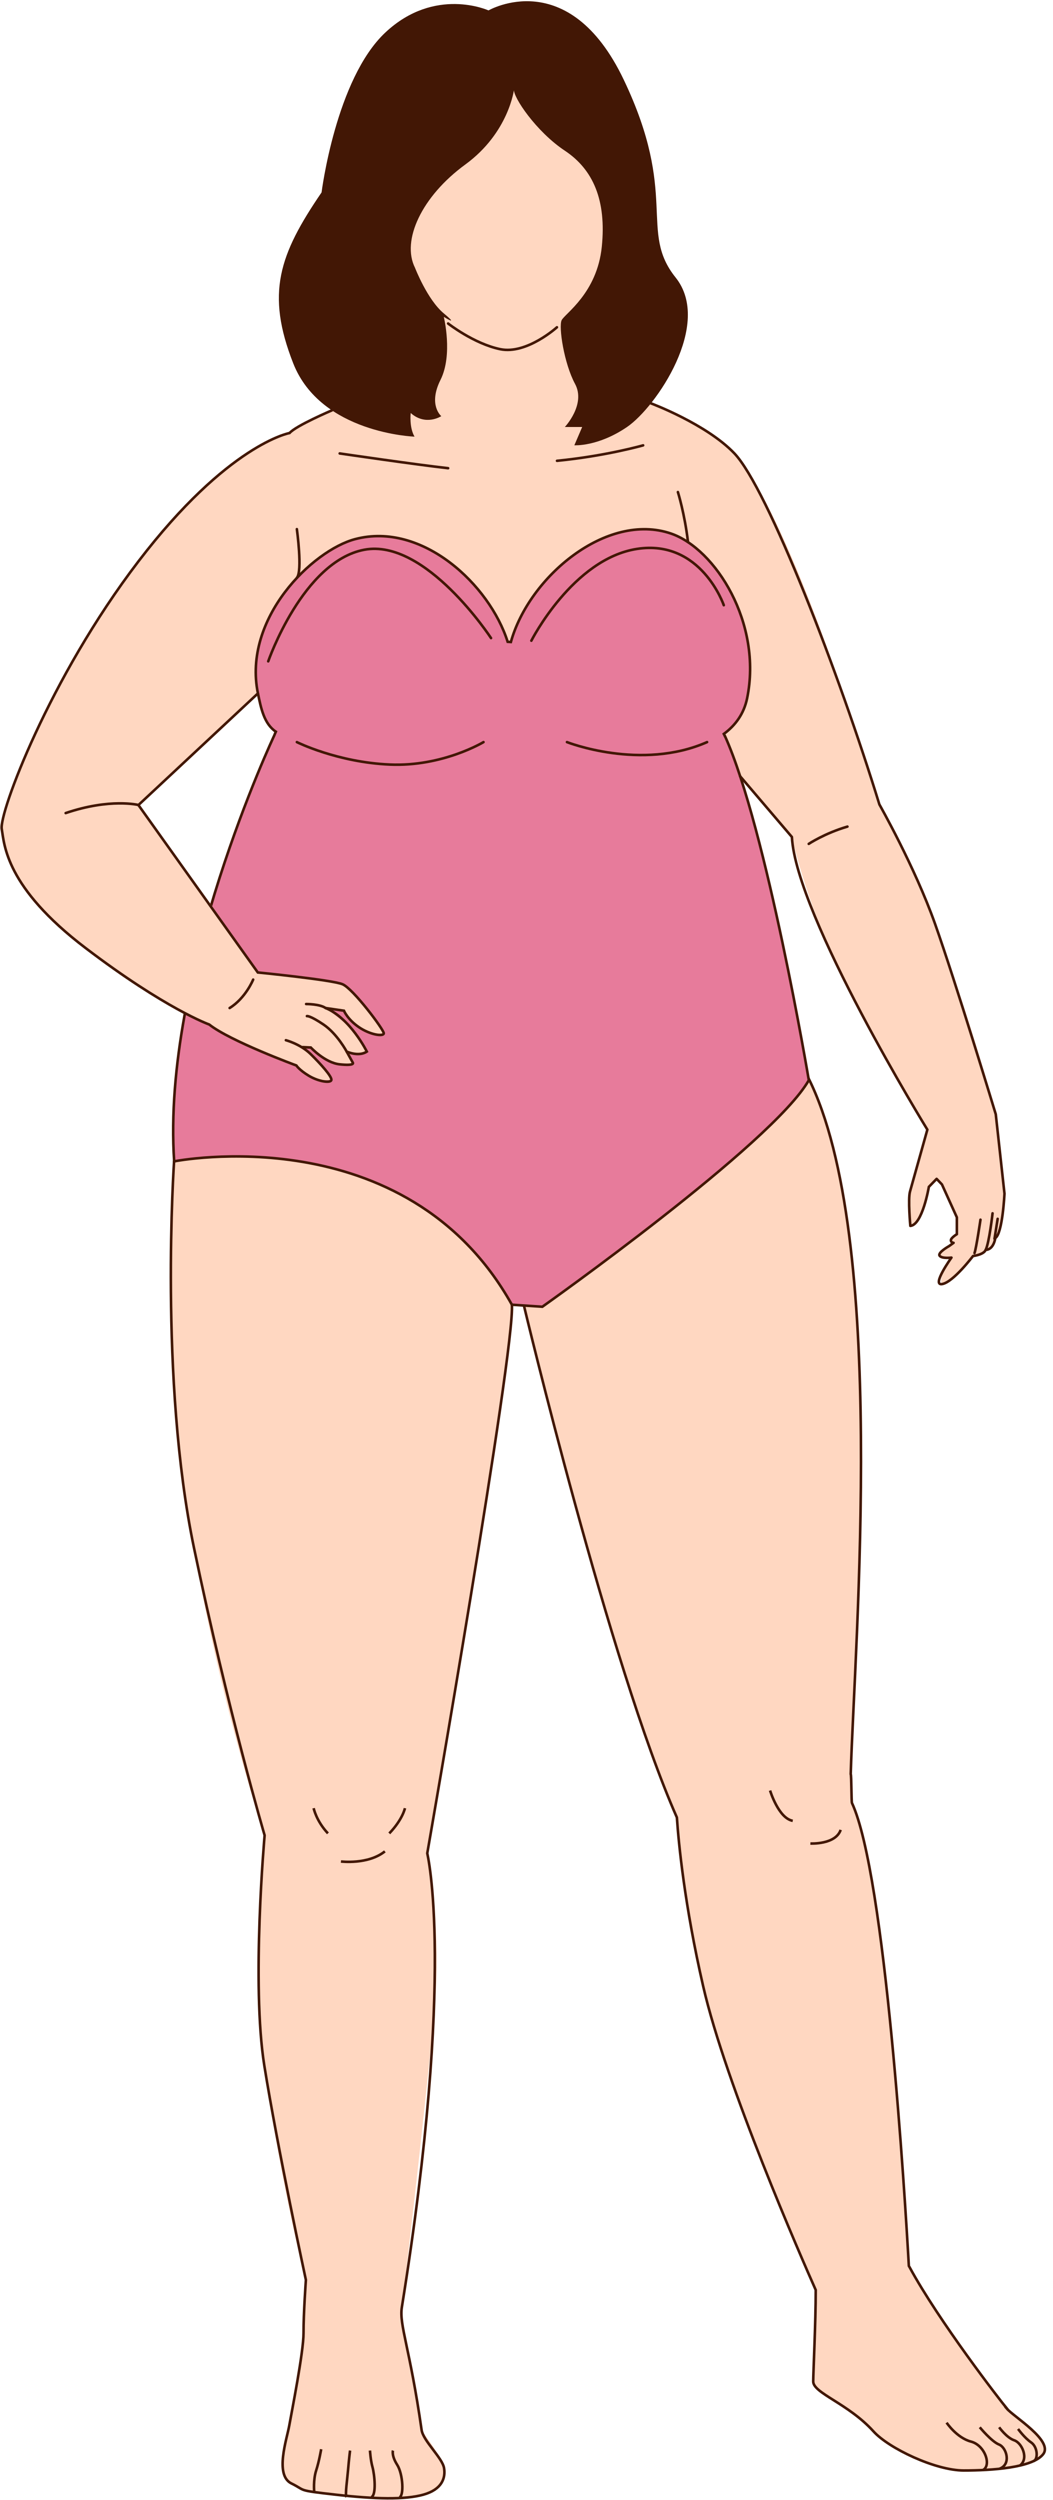 <svg width="102" height="242" viewBox="0 0 102 242" fill="none" xmlns="http://www.w3.org/2000/svg">
<g id="Group">
<path id="Vector" d="M71.144 43.891C71.144 43.891 76.714 48.906 85.894 80.822L79.381 84.143L63.172 65.153L71.144 43.891Z" fill="#FFD7C1"/>
<path id="Vector_2" d="M76.714 81.021C76.714 81.021 78.241 88.286 82.535 96.462C86.828 104.631 90.628 110.711 90.628 110.711L96.517 107.861C96.517 107.861 90.377 85.504 85.179 77.867L76.706 81.021H76.714Z" fill="#FFD7C1"/>
<path id="Vector_3" d="M96.92 116.416C96.92 116.416 96.616 119.676 96.198 120.527C95.78 121.378 92.414 121.378 91.882 121.15C91.35 120.922 92.346 119.965 94.633 119.585L94.96 117.411L96.928 116.416H96.92Z" fill="#FFD7C1"/>
<path id="Vector_4" d="M97.3 115.543C97.3 115.543 96.996 118.803 96.578 119.654C96.16 120.505 92.794 120.505 92.262 120.277C91.73 120.049 92.725 119.092 95.013 118.712L95.339 116.538L97.308 115.543H97.3Z" fill="#FFD7C1"/>
<path id="Vector_5" d="M96.206 116.881C96.206 116.881 95.902 120.141 95.484 120.992C95.066 121.843 91.7 121.843 91.168 121.615C90.636 121.387 91.631 120.43 93.918 120.05L94.245 117.876L96.213 116.881H96.206Z" fill="#FFD7C1"/>
<path id="Vector_6" d="M59.456 8.007C57.671 6.48 53.438 5.12 49.479 5.842C45.52 5.12 41.287 6.48 39.501 8.007C36.302 10.736 37.328 21.123 38.544 25.546C39.691 29.741 45.793 34.931 49.205 35.205C49.205 35.205 49.221 35.205 49.228 35.205C49.251 35.205 49.281 35.205 49.312 35.205C49.372 35.205 49.433 35.205 49.486 35.205C49.54 35.205 49.608 35.205 49.661 35.205C49.684 35.205 49.714 35.205 49.745 35.205C49.745 35.205 49.76 35.205 49.768 35.205C53.18 34.923 59.274 29.733 60.429 25.546C61.645 21.123 62.663 10.736 59.472 8.007H59.456Z" fill="#FFD7C1"/>
<path id="Vector_7" d="M69.381 68.762C69.381 68.762 76.418 50.251 71.463 44.255C66.508 38.259 55.558 38.001 55.3 35.22C55.041 32.438 55.3 28.229 55.3 28.229L48.461 34.308L41.621 28.229C41.621 28.229 41.88 32.446 41.621 35.22C41.363 38.001 30.413 38.259 25.458 44.255C20.503 50.251 27.54 68.762 27.54 68.762C27.54 68.762 16.256 95.283 17.547 111.431C18.976 129.327 47.647 126.287 51.88 126.287C56.067 126.721 78.53 127.64 78.454 110.261C78.386 94.067 69.373 68.77 69.373 68.77L69.381 68.762Z" fill="#FFD7C1"/>
<path id="Vector_8" d="M21.818 95.625C21.818 95.625 15.807 99.523 16.506 127.245C17.198 154.966 26.583 180.423 26.583 180.423H41.181C41.181 180.423 48.863 136.546 49.578 126.28C50.292 116.013 21.811 95.617 21.811 95.617L21.818 95.625Z" fill="#FFD7C1"/>
<path id="Vector_9" d="M26.066 174.52C26.066 174.52 23.634 188.426 26.066 203.199C28.498 217.971 30.413 223.359 30.413 223.359H38.931C38.931 223.359 41.014 205.805 42.062 194.855C43.103 183.904 40.322 174.52 40.322 174.52H26.074H26.066Z" fill="#FFD7C1"/>
<path id="Vector_10" d="M29.63 220.691C29.63 220.691 29.63 225.965 28.847 230.266C28.065 234.567 27.282 238.481 27.411 239.522C27.54 240.563 30.542 241.346 32.495 241.475C34.448 241.604 40.086 242.257 42.29 240.821C44.486 239.385 40.968 235.608 40.839 235.213C40.709 234.818 38.361 220.684 38.361 220.684H29.63V220.691Z" fill="#FFD7C1"/>
<path id="Vector_11" d="M97.535 233.132C96.882 232.35 90.932 224.659 88.105 219.446C88.082 219.408 88.059 219.37 88.037 219.332C87.664 212.706 85.772 181.496 82.527 174.52C82.466 174.384 82.481 171.838 82.406 171.716C82.785 158.988 86.03 119.678 78.287 104.305C78.287 104.305 51.766 113.5 50.732 126.297C50.732 126.297 59.076 161.237 65.566 175.919C65.741 178.48 66.311 184.407 68.112 192.249C70.315 201.854 77.656 218.595 79.016 221.658C79.016 224.834 78.773 229.705 78.773 230.511C78.773 231.651 82.155 232.631 84.617 235.351C86.106 236.993 90.613 239.128 93.348 239.128C96.084 239.128 99.998 238.87 101.039 237.563C102.08 236.256 98.174 233.915 97.52 233.132H97.535Z" fill="#FFD7C1" stroke="#421705" stroke-width="0.25" stroke-miterlimit="10"/>
<path id="Vector_12" d="M28.049 41.916C28.049 41.916 21.24 43.717 12.942 54.956C2.493 69.098 0.168 80.238 0.168 80.238L5.905 84.935L31.104 61.415L28.049 41.916Z" fill="#FFD7C1"/>
<path id="Vector_13" d="M49.798 8.623C49.798 8.623 49.311 12.826 45.079 15.919C40.846 19.004 38.87 23.275 40.2 25.919C40.2 25.919 41.393 29.012 42.989 30.334C44.585 31.664 42.989 30.669 42.989 30.669C42.989 30.669 43.893 34.331 42.67 36.771C41.446 39.21 42.746 40.281 42.746 40.281C42.746 40.281 41.241 41.269 39.782 39.977C39.782 39.977 39.623 41.353 40.154 42.265C40.154 42.265 31.081 41.961 28.406 35.175C25.739 28.389 27.031 24.65 31.149 18.624C31.149 18.624 32.525 7.643 37.328 3.145C42.13 -1.354 47.32 1.009 47.32 1.009C47.32 1.009 55.072 -3.49 60.421 7.719C65.771 18.928 61.842 22.363 65.444 26.861C69.046 31.36 63.56 39.407 60.74 41.33C57.921 43.253 55.634 43.101 55.634 43.101L56.394 41.33H54.714C54.714 41.33 56.774 39.142 55.702 37.158C54.631 35.175 54.099 31.626 54.403 30.995C54.707 30.364 57.837 28.389 58.294 23.883C58.749 19.384 57.458 16.405 54.707 14.581C51.956 12.757 49.661 9.376 49.782 8.623H49.798Z" fill="#421705"/>
<path id="Vector_14" d="M70.224 71.263C70.194 71.188 70.148 71.119 70.11 71.043C71.258 70.2 72.063 69.067 72.367 67.608C73.872 60.321 69.297 53.124 65.011 51.65C58.773 49.507 51.234 55.837 49.486 62.145C49.38 62.137 49.281 62.129 49.175 62.122C47.435 56.62 40.915 50.472 34.41 52.182C30.291 53.261 23.482 59.842 24.987 67.129C25.276 68.513 25.564 70.048 26.719 70.823C26.621 71.035 26.583 71.15 26.583 71.15C26.583 71.15 15.64 94.289 16.871 112.413C16.871 112.413 39.326 107.952 49.585 126.289L52.534 126.486C52.534 126.486 74.845 110.71 78.348 104.555C78.348 104.555 74.252 80.185 70.232 71.263H70.224Z" fill="#E77B9B" stroke="#421705" stroke-width="0.25" stroke-miterlimit="10"/>
<path id="Vector_15" d="M96.464 107.861C96.464 107.861 97.308 115.187 97.308 115.544C97.308 115.901 93.462 119.511 93.462 119.511L91.274 114.723L89.184 112.329L89.944 108.819L96.456 107.854L96.464 107.861Z" fill="#FFD7C1"/>
<path id="Vector_16" d="M89.549 110.648C89.549 110.648 88.265 114.775 88.189 115.269C88.113 115.763 88.189 118.666 88.189 118.666C88.189 118.666 89.032 118.286 89.374 117.176C89.716 116.067 89.982 114.889 89.982 114.889L91.167 113.68L89.549 110.648Z" fill="#FFD7C1"/>
<path id="Vector_17" d="M92.695 117.26V121.021C92.133 121.743 91.114 123.187 91.168 124.053C91.243 125.239 94.032 121.766 94.222 121.766L95.142 117.26H92.703H92.695Z" fill="#FFD7C1"/>
<path id="Vector_18" d="M35.185 99.699C36.097 100.178 37.184 100.019 37.184 100.019C37.184 100.019 34.319 95.619 33.186 95.269C32.054 94.919 24.979 94.129 24.979 94.129C19.12 85.367 11.111 74.873 11.111 74.873L0.161 80.238C0.807 88.802 15.146 96.637 20.26 99.167C21.985 100.634 28.703 103.134 28.703 103.134C28.703 103.134 29.227 103.567 29.919 104.137C30.61 104.7 32.092 104.525 32.092 104.525L31.287 103.286C30.481 102.047 29.007 101.341 29.007 101.341L30.093 101.394C30.093 101.394 30.527 101.827 31.742 102.526C32.958 103.218 34.22 102.959 34.22 102.959L33.566 101.789C34.258 102.313 35.519 101.789 35.519 101.789C35.519 101.789 34.303 99.79 33.392 99.008C32.48 98.225 31.522 97.572 31.522 97.572L33.3 97.83C33.3 97.83 34.258 99.221 35.17 99.699H35.185Z" fill="#FFD7C1"/>
<path id="Vector_19" d="M28.756 71.832C28.756 71.832 32.662 73.785 37.768 74.005C42.875 74.226 46.834 71.832 46.834 71.832" stroke="#421705" stroke-width="0.25" stroke-miterlimit="10" stroke-linecap="round"/>
<path id="Vector_20" d="M54.919 71.832C54.919 71.832 62.085 74.651 68.491 71.832" stroke="#421705" stroke-width="0.25" stroke-miterlimit="10" stroke-linecap="round"/>
<path id="Vector_21" d="M28.756 51.217C28.756 51.217 29.318 55.297 28.756 55.928" stroke="#421705" stroke-width="0.25" stroke-miterlimit="10" stroke-linecap="round"/>
<path id="Vector_22" d="M65.665 47.629C65.665 47.629 66.319 49.711 66.645 52.469" stroke="#421705" stroke-width="0.25" stroke-miterlimit="10" stroke-linecap="round"/>
<path id="Vector_23" d="M24.979 67.121L13.413 77.919C13.413 77.919 10.678 77.236 6.361 78.702" stroke="#421705" stroke-width="0.25" stroke-miterlimit="10" stroke-linecap="round"/>
<path id="Vector_24" d="M29.653 97.184C29.653 97.184 30.983 97.176 31.537 97.571L33.315 97.83C33.315 97.83 33.665 98.673 34.767 99.425C35.869 100.178 37.161 100.352 37.176 100.018C37.191 99.676 34.197 95.687 33.179 95.269C32.16 94.843 24.972 94.129 24.972 94.129L13.406 77.92" stroke="#421705" stroke-width="0.25" stroke-miterlimit="10" stroke-linecap="round"/>
<path id="Vector_25" d="M29.729 98.353C29.729 98.353 30.002 98.269 31.332 99.166C32.662 100.063 33.581 101.788 33.581 101.788C33.581 101.788 34.744 102.32 35.534 101.788C35.534 101.788 33.938 98.558 31.537 97.57" stroke="#421705" stroke-width="0.25" stroke-miterlimit="10" stroke-linecap="round"/>
<path id="Vector_26" d="M30.382 175.021C30.382 175.021 30.625 176.245 31.765 177.461" stroke="#421705" stroke-width="0.25" stroke-miterlimit="10"/>
<path id="Vector_27" d="M39.227 175.021C39.227 175.021 39.007 176.108 37.708 177.461" stroke="#421705" stroke-width="0.25" stroke-miterlimit="10"/>
<path id="Vector_28" d="M33.027 180.181C33.027 180.181 35.656 180.508 37.282 179.201" stroke="#421705" stroke-width="0.25" stroke-miterlimit="10"/>
<path id="Vector_29" d="M16.863 112.412C16.863 112.412 15.397 133.576 18.793 149.838C22.084 165.606 25.633 177.65 25.633 177.65C25.633 177.65 24.341 192.043 25.602 199.931C26.864 207.827 29.63 220.684 29.63 220.684C29.63 220.684 29.394 223.99 29.402 225.821C29.409 227.653 28.247 233.489 28.019 234.781C27.791 236.072 26.582 239.576 28.224 240.381C29.698 241.103 28.665 241.035 32.502 241.468C36.332 241.901 39.227 241.969 41.013 241.468C42.807 240.966 43.179 239.864 43.012 238.884C42.845 237.904 40.99 236.262 40.839 235.206C39.706 227.28 38.657 225.031 38.923 223.344C44.167 190.698 41.386 179.391 41.386 179.391C41.386 179.391 49.897 130.68 49.585 126.273" stroke="#421705" stroke-width="0.25" stroke-linecap="round" stroke-linejoin="round"/>
<path id="Vector_30" d="M32.153 39.719C32.153 39.719 28.672 41.201 28.049 41.915C28.049 41.915 22.091 42.986 13.413 54.332C4.735 65.677 -0.09 78.717 0.168 80.237C0.426 81.757 0.525 85.861 8.292 91.765C16.058 97.67 20.268 99.167 20.268 99.167C22.289 100.77 28.71 103.133 28.71 103.133C28.71 103.133 28.969 103.559 29.926 104.136C30.884 104.706 32.062 104.866 32.099 104.524C32.138 104.182 31.081 102.997 30.086 102.024C29.09 101.051 27.692 100.686 27.692 100.686" stroke="#421705" stroke-width="0.25" stroke-miterlimit="10" stroke-linecap="round"/>
<path id="Vector_31" d="M29.326 101.355L30.108 101.393C30.108 101.393 31.476 102.868 32.897 103.02C34.318 103.172 34.204 102.906 34.181 102.868C34.159 102.83 33.581 101.789 33.581 101.789" stroke="#421705" stroke-width="0.25" stroke-miterlimit="10" stroke-linecap="round"/>
<path id="Vector_32" d="M24.523 94.82C24.523 94.82 23.794 96.614 22.244 97.571" stroke="#421705" stroke-width="0.25" stroke-linecap="round" stroke-linejoin="round"/>
<path id="Vector_33" d="M63.058 39.043C63.058 39.043 68.423 41.041 71.136 43.884C74.366 47.265 81.311 65.26 85.179 77.859C85.179 77.859 88.621 83.916 90.575 89.425C92.527 94.927 96.456 107.853 96.456 107.853L97.3 115.536C97.3 115.536 97.117 119.404 96.411 119.837C96.411 119.837 96.266 120.969 95.476 120.977C95.476 120.977 95.407 121.402 94.252 121.577C94.252 121.577 92.345 124.1 91.266 124.29C90.187 124.48 92.163 121.729 92.163 121.729C92.163 121.729 91.228 121.85 91.015 121.547C90.802 121.243 91.927 120.619 91.927 120.619L92.368 120.3C92.368 120.3 92.094 120.277 92.109 120.042C92.117 119.806 92.687 119.464 92.687 119.464V117.831L91.243 114.647L90.727 114.107L89.974 114.882C89.974 114.882 89.359 118.56 88.181 118.659C88.181 118.659 87.938 116.068 88.15 115.33C88.356 114.586 89.83 109.342 89.83 109.342C89.83 109.342 77.117 88.703 76.706 81.013L71.683 75.124" stroke="#421705" stroke-width="0.25" stroke-linecap="round" stroke-linejoin="round"/>
<path id="Vector_34" d="M94.975 118.059C94.975 118.059 94.572 120.802 94.397 121.288" stroke="#421705" stroke-width="0.25" stroke-linecap="round" stroke-linejoin="round"/>
<path id="Vector_35" d="M96.145 117.443C96.145 117.443 95.826 120.27 95.476 120.992" stroke="#421705" stroke-width="0.25" stroke-linecap="round" stroke-linejoin="round"/>
<path id="Vector_36" d="M96.639 117.975L96.335 119.905" stroke="#421705" stroke-width="0.25" stroke-linecap="round" stroke-linejoin="round"/>
<path id="Vector_37" d="M38.065 237.197C38.065 237.197 37.905 237.684 38.475 238.58C39.045 239.477 39.152 241.65 38.665 241.734" stroke="#421705" stroke-width="0.25" stroke-miterlimit="10"/>
<path id="Vector_38" d="M35.838 237.197C35.838 237.197 35.892 238.117 36.082 238.801C36.272 239.477 36.492 241.521 35.96 241.711" stroke="#421705" stroke-width="0.25" stroke-miterlimit="10"/>
<path id="Vector_39" d="M33.908 237.197C33.908 237.197 33.802 238.041 33.718 239.044C33.634 240.047 33.422 241.415 33.558 241.704" stroke="#421705" stroke-width="0.25" stroke-miterlimit="10"/>
<path id="Vector_40" d="M30.435 241.164C30.435 241.164 30.329 240.055 30.625 239.128C30.921 238.208 31.111 237.068 31.111 237.068" stroke="#421705" stroke-width="0.25" stroke-miterlimit="10"/>
<path id="Vector_41" d="M74.594 173.311C74.594 173.311 75.407 176.001 76.79 176.244" stroke="#421705" stroke-width="0.25" stroke-miterlimit="10"/>
<path id="Vector_42" d="M78.499 178.441C78.499 178.441 80.939 178.571 81.433 177.119" stroke="#421705" stroke-width="0.25" stroke-miterlimit="10"/>
<path id="Vector_43" d="M91.692 234.5C91.692 234.5 92.672 235.967 94.055 236.331C95.438 236.696 96.061 238.672 95.203 239.09" stroke="#421705" stroke-width="0.25" stroke-miterlimit="10"/>
<path id="Vector_44" d="M94.906 234.947C94.906 234.947 96.046 236.33 96.776 236.619C97.505 236.908 97.999 238.564 96.776 238.975" stroke="#421705" stroke-width="0.25" stroke-miterlimit="10"/>
<path id="Vector_45" d="M96.783 234.947C96.783 234.947 97.513 235.966 98.25 236.209C98.979 236.452 99.694 237.972 98.789 238.656" stroke="#421705" stroke-width="0.25" stroke-miterlimit="10"/>
<path id="Vector_46" d="M98.615 235.107C98.615 235.107 99.223 235.959 99.876 236.407C100.53 236.855 100.568 238.041 100.127 238.215" stroke="#421705" stroke-width="0.25" stroke-miterlimit="10"/>
<path id="Vector_47" d="M25.982 64.013C25.982 64.013 29.326 54.354 35.276 53.214C41.226 52.075 47.564 61.763 47.564 61.763" stroke="#421705" stroke-width="0.25" stroke-miterlimit="10" stroke-linecap="round"/>
<path id="Vector_48" d="M51.47 62.016C51.47 62.016 55.49 54.097 61.698 53.132C67.914 52.167 70.11 58.581 70.11 58.581" stroke="#421705" stroke-width="0.25" stroke-miterlimit="10" stroke-linecap="round"/>
<path id="Vector_49" d="M43.407 31.314C43.407 31.314 45.892 33.267 48.453 33.799C51.014 34.331 53.947 31.679 53.947 31.679" stroke="#421705" stroke-width="0.25" stroke-miterlimit="10" stroke-linecap="round"/>
<path id="Vector_50" d="M32.905 43.891C32.905 43.891 40.474 45 43.407 45.319" stroke="#421705" stroke-width="0.25" stroke-miterlimit="10" stroke-linecap="round"/>
<path id="Vector_51" d="M62.298 43.107C62.298 43.107 58.719 44.133 53.955 44.604" stroke="#421705" stroke-width="0.25" stroke-miterlimit="10" stroke-linecap="round"/>
<path id="Vector_52" d="M78.34 81.682C78.34 81.682 79.883 80.656 82.087 80.01" stroke="#421705" stroke-width="0.25" stroke-linecap="round" stroke-linejoin="round"/>
</g>
</svg>
